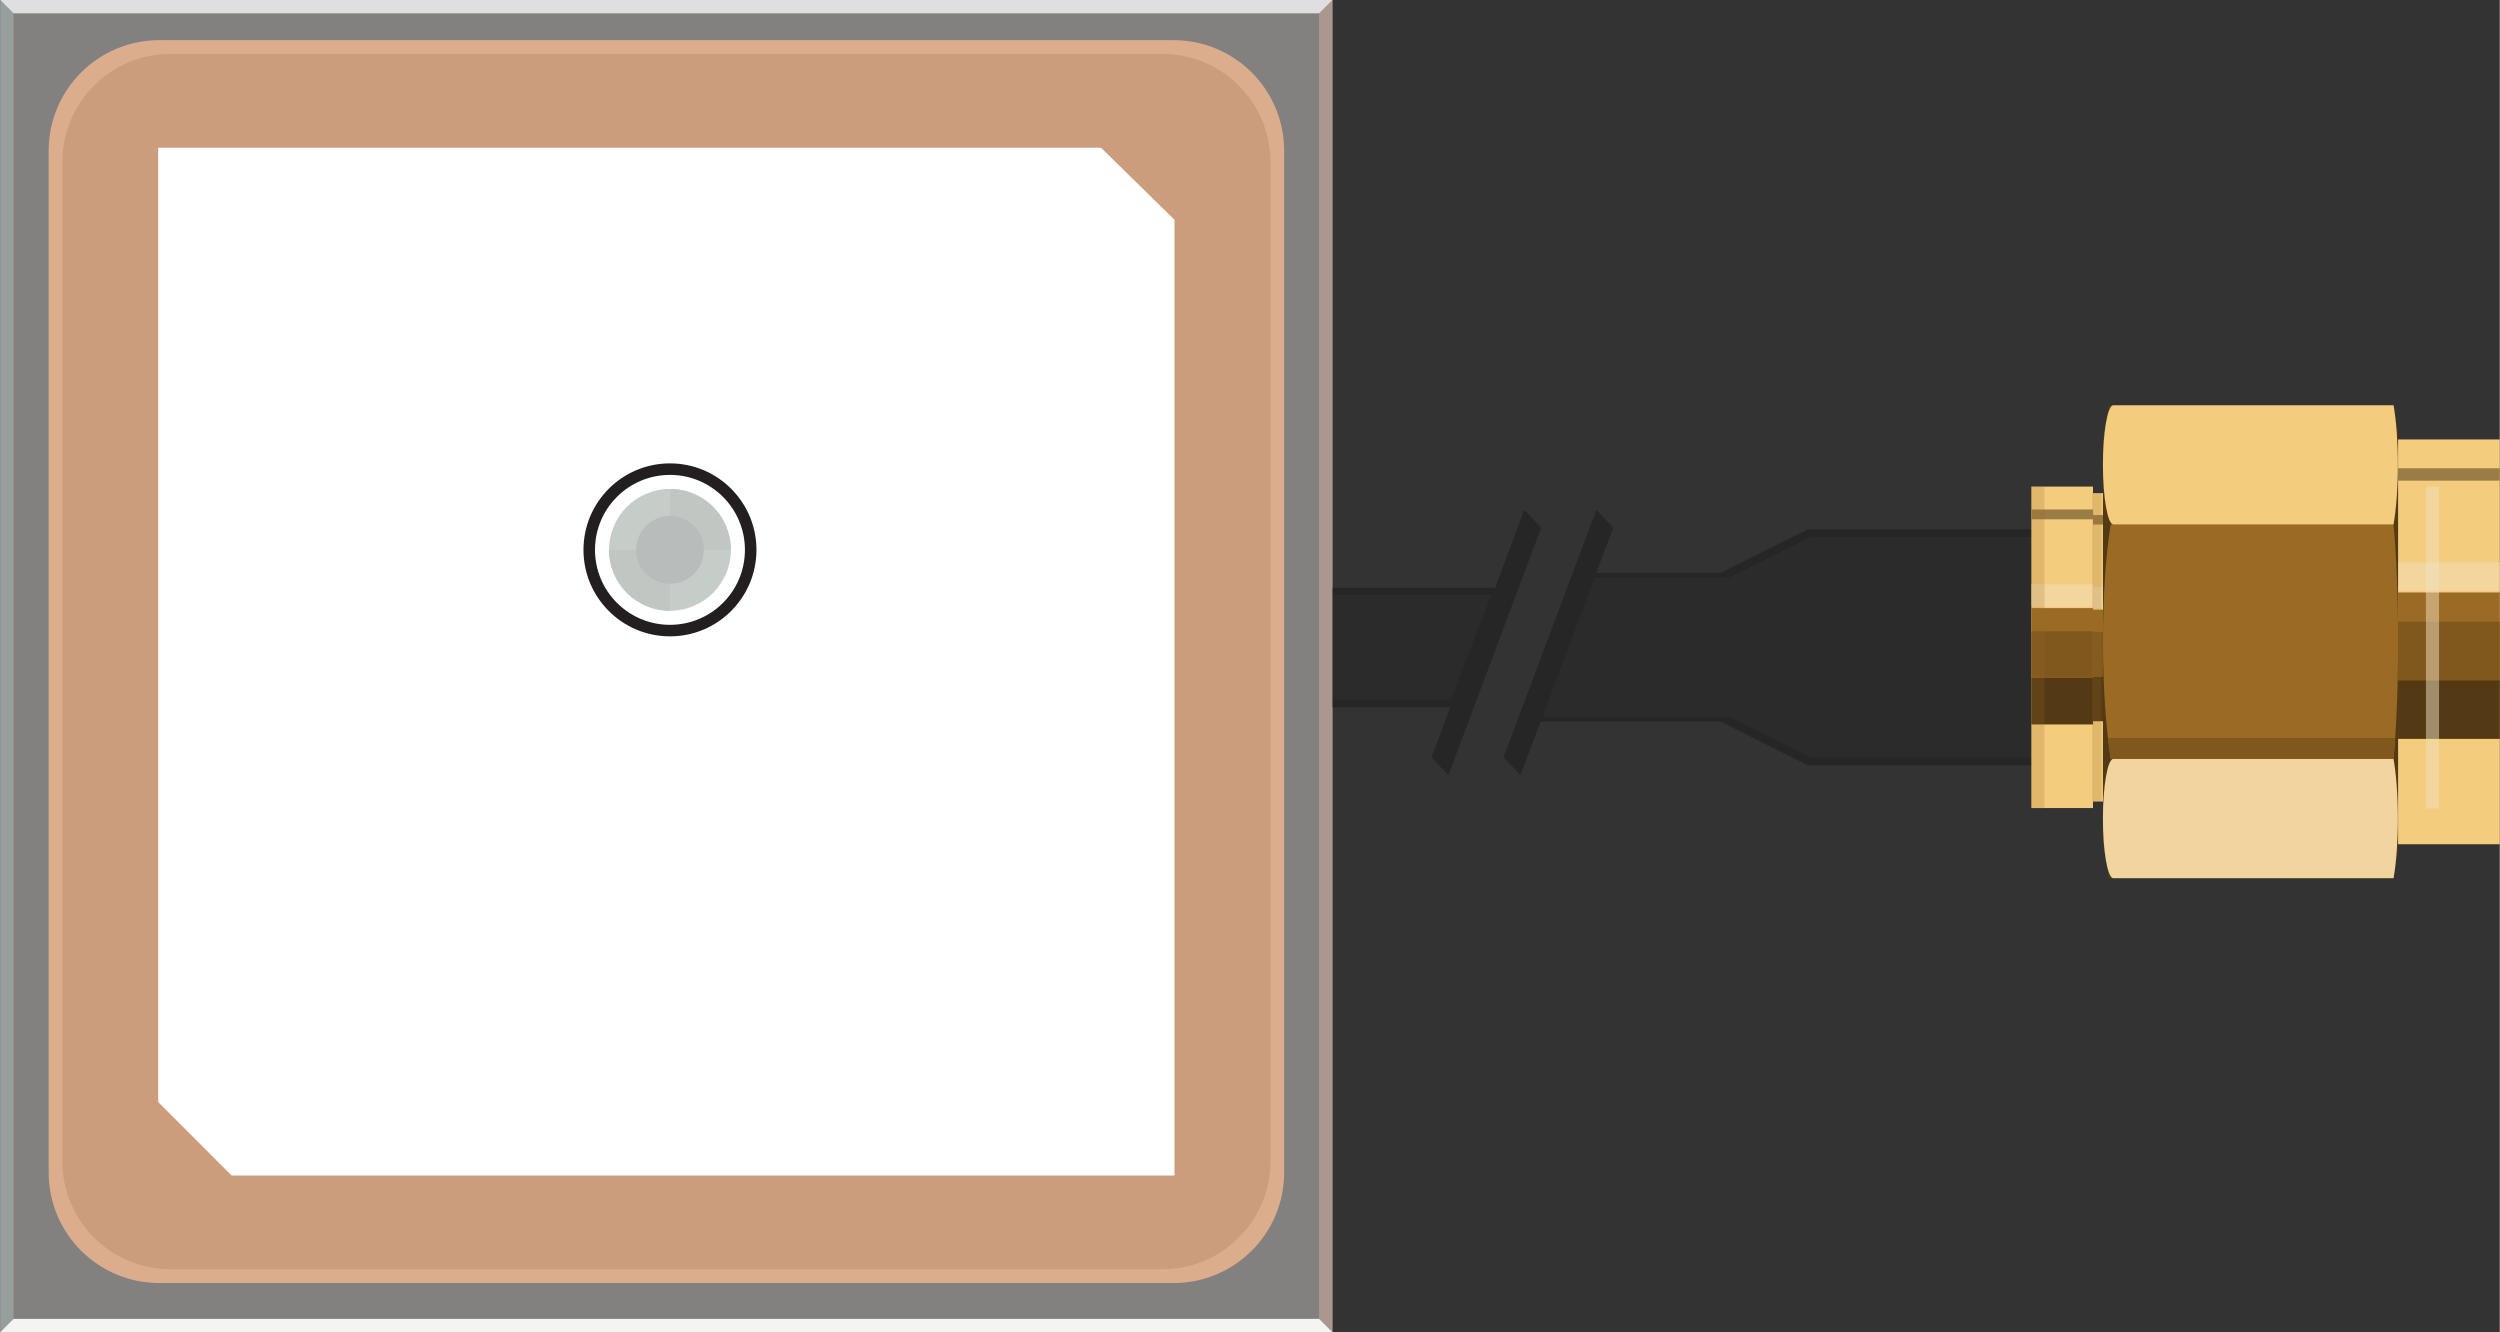<?xml version='1.0' encoding='utf-8'?>
<!DOCTYPE svg>
<!-- Generator: Adobe Illustrator 17.0.0, SVG Export Plug-In . SVG Version: 6.00 Build 0)  -->
<svg xmlns="http://www.w3.org/2000/svg" width="1.505in" x="0px" version="1.1" y="0px" gorn="0"  height="0.802in" viewBox="0 0 108.37 57.76" xmlns:xml="http://www.w3.org/XML/1998/namespace" id="Layer_1" enable-background="new 12.613 0.022 108.37 57.76" xml:space="preserve">
    <rect x="0" y="0" width="108.37" height="57.76" fill="#333333" stroke="none"/>
    <desc >
        <referenceFile >Antenna GPS Embedded SMA_breadboard.svg</referenceFile>
    </desc>
    <g  transform="translate(-12.613,-0.022)">
        <g >
            <g >
                <desc >Fritzing breadboard generated by brd2svg</desc>
                <g gorn="0.1.0.0.1"  id="breadboard">
                    <g gorn="0.1.0.0.1.0"  id="icon">
                        <rect width="57.759" x="12.613" y="0.022" fill="#828180"  height="57.759"/>
                        <g  transform="matrix(1, 0, 0, 1, 14.4, -7.2)">
                            <g >
                                <g >
                                    <g  transform="matrix(1, 0, 0, 1, 7.2, 13.653)">
                                        <g >
                                            <g >
                                                <g >
                                                    <g >
                                                        <g gorn="0.1.0.0.1.0.1.0.0.0.0.0.0.0.0"  id="silkscreen_2_"/>
                                                        <g gorn="0.1.0.0.1.0.1.0.0.0.0.0.0.0.1"  id="Ebene_1_3_">
                                                            <polygon fill="#262626" points="65.586,18.414 60.096,18.414 57.681,24.853 65.593,24.853 69.383,26.749 84.857,26.749 84.857,16.52 69.383,16.52 " />
                                                            <polygon fill="#2B2B2B" points="65.957,18.624 59.939,18.624 57.681,24.644 65.964,24.644 69.506,26.415 83.971,26.415 83.971,16.854 69.506,16.854 " />
                                                            <g >
                                                                <g >
                                                                    <rect width="11.499" x="81.749" y="14.949" fill="#F3CC7D"  height="13.37"/>
                                                                    <rect width="11.499" x="81.749" y="15.899" fill="#9A7C47"  height="0.412"/>
                                                                    <rect width="11.499" x="81.749" y="20.003" fill="#9B6A25"  height="4.833"/>
                                                                    <rect width="11.499" x="81.749" opacity="0.5" y="19.014" fill="#F2E0C0"  height="0.934" enable-background="new    "/>
                                                                    <rect width="11.499" x="81.749" y="22.902" fill="#533A14"  height="1.934"/>
                                                                    <rect width="11.499" x="81.749" y="20.967" fill="#80581E"  height="1.934"/>
                                                                </g>
                                                                <g >
                                                                    <rect width="4.409" x="94.973" y="12.622" fill="#F3CC7D"  height="17.55"/>
                                                                    <rect width="4.409" x="94.973" y="13.871" fill="#9A7C47"  height="0.538"/>
                                                                    <rect width="4.409" x="94.973" y="19.256" fill="#9B6A25"  height="6.343"/>
                                                                    <rect width="4.409" x="94.973" opacity="0.5" y="17.955" fill="#F2E0C0"  height="1.228" enable-background="new    "/>
                                                                    <rect width="4.409" x="94.973" y="23.061" fill="#533A14"  height="2.538"/>
                                                                    <rect width="4.409" x="94.973" y="20.523" fill="#80581E"  height="2.538"/>
                                                                </g>
                                                                <g >
                                                                    <rect width="2.671" x="79.076" y="14.665" fill="#F3CC7D"  height="13.938"/>
                                                                    <rect width="2.671" x="79.077" y="15.657" fill="#9A7C47"  height="0.427"/>
                                                                    <rect width="2.671" x="79.076" y="19.934" fill="#9B6A25"  height="5.038"/>
                                                                    <rect width="2.671" x="79.076" opacity="0.5" y="18.901" fill="#F2E0C0"  height="0.975" enable-background="new    "/>
                                                                    <rect width="2.671" x="79.076" y="22.956" fill="#533A14"  height="2.016"/>
                                                                    <rect width="2.671" x="79.076" y="20.94" fill="#80581E"  height="2.016"/>
                                                                </g>
                                                                <rect width="0.566" x="79.076" opacity="0.2" y="14.667" fill="#9B6A25"  height="13.952" enable-background="new    "/>
                                                                <rect width="0.568" x="96.182" opacity="0.5" y="14.667" fill="#F2E0C0"  height="13.952" enable-background="new    "/>
                                                                <rect width="0.397" x="81.718" opacity="0.2" y="14.949" fill="#9B6A25"  height="13.372" enable-background="new    "/>
                                                                <rect width="0.397" x="92.851" opacity="0.2" y="14.949" fill="#9B6A25"  height="13.372" enable-background="new    "/>
                                                            </g>
                                                            <g >
                                                                <g >
                                                                    <polygon fill="#533A14" points="82.179,12.666 82.179,30.116 82.436,31.645 94.775,31.646 94.973,30.436 94.973,12.301 94.775,11.14 82.436,11.14 " />
                                                                    <path fill="#9B6A25"  d="M94.777,26.47c0.122-1.312,0.198-3.106,0.198-5.082s-0.076-3.768-0.198-5.081l-12.261,0c-0.213,1.312-0.336,3.104-0.336,5.081c0,1.977,0.129,3.77,0.336,5.082L94.777,26.47z"/>
                                                                    <path fill="#F3CC7D"  d="M82.633,16.311l12.143,0c0.117-0.659,0.189-1.576,0.189-2.591c0-1.009-0.072-1.92-0.187-2.58l-12.128,0l-0.041,0c-0.239,0.061-0.432,1.189-0.432,2.58C82.179,15.151,82.382,16.311,82.633,16.311z"/>
                                                                    <path fill="#F2D49E"  d="M82.633,26.47l12.143,0c0.117,0.661,0.189,1.575,0.189,2.591c0,1.009-0.072,1.92-0.187,2.582l-12.128,0h-0.041c-0.239-0.062-0.432-1.189-0.432-2.582C82.179,27.632,82.381,26.47,82.633,26.47z"/>
                                                                </g>
                                                                <path fill="#80581E"  d="M82.397,25.562c0.035,0.318,0.074,0.629,0.119,0.908l12.26,0c0.022-0.279,0.048-0.589,0.07-0.908L82.397,25.562z"/>
                                                            </g>
                                                        </g>
                                                    </g>
                                                </g>
                                            </g>
                                        </g>
                                    </g>
                                    <polygon fill="#262626" points="55.683,37.891 61.473,37.891 63.479,32.703 55.683,32.703 " />
                                    <polygon fill="#2B2B2B" points="55.683,37.574 61.096,37.574 62.858,33.019 55.683,33.019 " />
                                    <polygon fill="#969E9E" points="-1.787,64.981 -1.787,7.222 -1.21,7.8 -1.21,64.404 " />
                                    <polygon fill="#AC9790" points="55.972,64.982 55.972,7.222 55.394,7.8 55.394,64.404 " />
                                    <polygon fill="#F4F5F0" points="-1.787,64.981 55.972,64.982 55.394,64.404 -1.21,64.404 " />
                                    <polygon fill="#DFDEE0" points="-1.787,7.222 55.972,7.222 55.394,7.8 -1.21,7.8 " />
                                    <rect width="58.923" x="-2.545" y="6.88" fill="#727272" display="none"  height="57.989"/>
                                    <rect width="57.833" x="-2" y="7.417" fill="#828180" display="none"  height="56.917"/>
                                    <path fill="#727272" display="none"  d="M54.234,58.348c0,2.683-2.175,4.857-4.857,4.857H4.816c-2.683,0-4.857-2.175-4.857-4.857V13.464c0-2.683,2.175-4.857,4.857-4.857h44.56c2.683,0,4.857,2.175,4.857,4.857V58.348z"/>
                                    <path fill="#DBAD8D"  d="M53.879,58.055c0,2.647-2.146,4.794-4.794,4.794H5.107c-2.647,0-4.794-2.146-4.794-4.794V13.757c0-2.647,2.146-4.794,4.794-4.794h43.978c2.647,0,4.794,2.146,4.794,4.794V58.055z"/>
                                    <path fill="#CB9D7C"  d="M53.286,57.564c0,2.589-2.099,4.688-4.688,4.688H5.594c-2.589,0-4.688-2.099-4.688-4.688V14.248c0-2.589,2.099-4.688,4.688-4.688h43.004c2.589,0,4.688,2.099,4.688,4.688V57.564z"/>
                                    <polygon fill="#FFFFFF" points="5.061,13.626 45.938,13.626 49.124,16.75 49.124,58.189 8.247,58.189 5.061,55 " />
                                    <rect width="3.186" x="5.061" y="55.002" fill="#FEE361" display="none"  height="3.186"/>
                                    <circle fill="none" cx="27.25"  cy="31.062" stroke="#231F20" r="3.5" stroke-width="0.5" stroke-miterlimit="10"/>
                                    <circle fill="#C6CDC9" cx="27.25"  cy="31.062" r="2.641"/>
                                    <path fill="#C1C6C3"  d="M29.891,31.062c0-1.458-1.182-2.641-2.641-2.641v2.641h-2.641c0,1.458,1.182,2.641,2.641,2.641l0-2.64L29.891,31.062z"/>
                                    <circle fill="#B8BCBA" cx="27.25"  cy="31.062" r="1.469"/>
                                    <line fill="none" display="none"  stroke="#262626" y1="40.237" x1="60.405" y2="28.888" stroke-width="1" x2="64.718" stroke-miterlimit="10"/>
                                    <line fill="none" display="none"  stroke="#262626" y1="40.237" x1="63.919" y2="28.888" stroke-width="1" x2="68.231" stroke-miterlimit="10"/>
                                    <polygon fill="#262626" points="61,40.833 60.269,40.055 64.289,29.329 65.025,30.096 " />
                                    <polygon fill="#262626" points="64.125,40.833 63.394,40.055 67.414,29.329 68.15,30.096 " />
                                    <rect width="0.785" x="60.269" y="39.454" fill="#BB844C" display="none"  height="0.785"/>
                                </g>
                            </g>
                        </g>
                    </g>
                </g>
            </g>
        </g>
    </g>
</svg>
